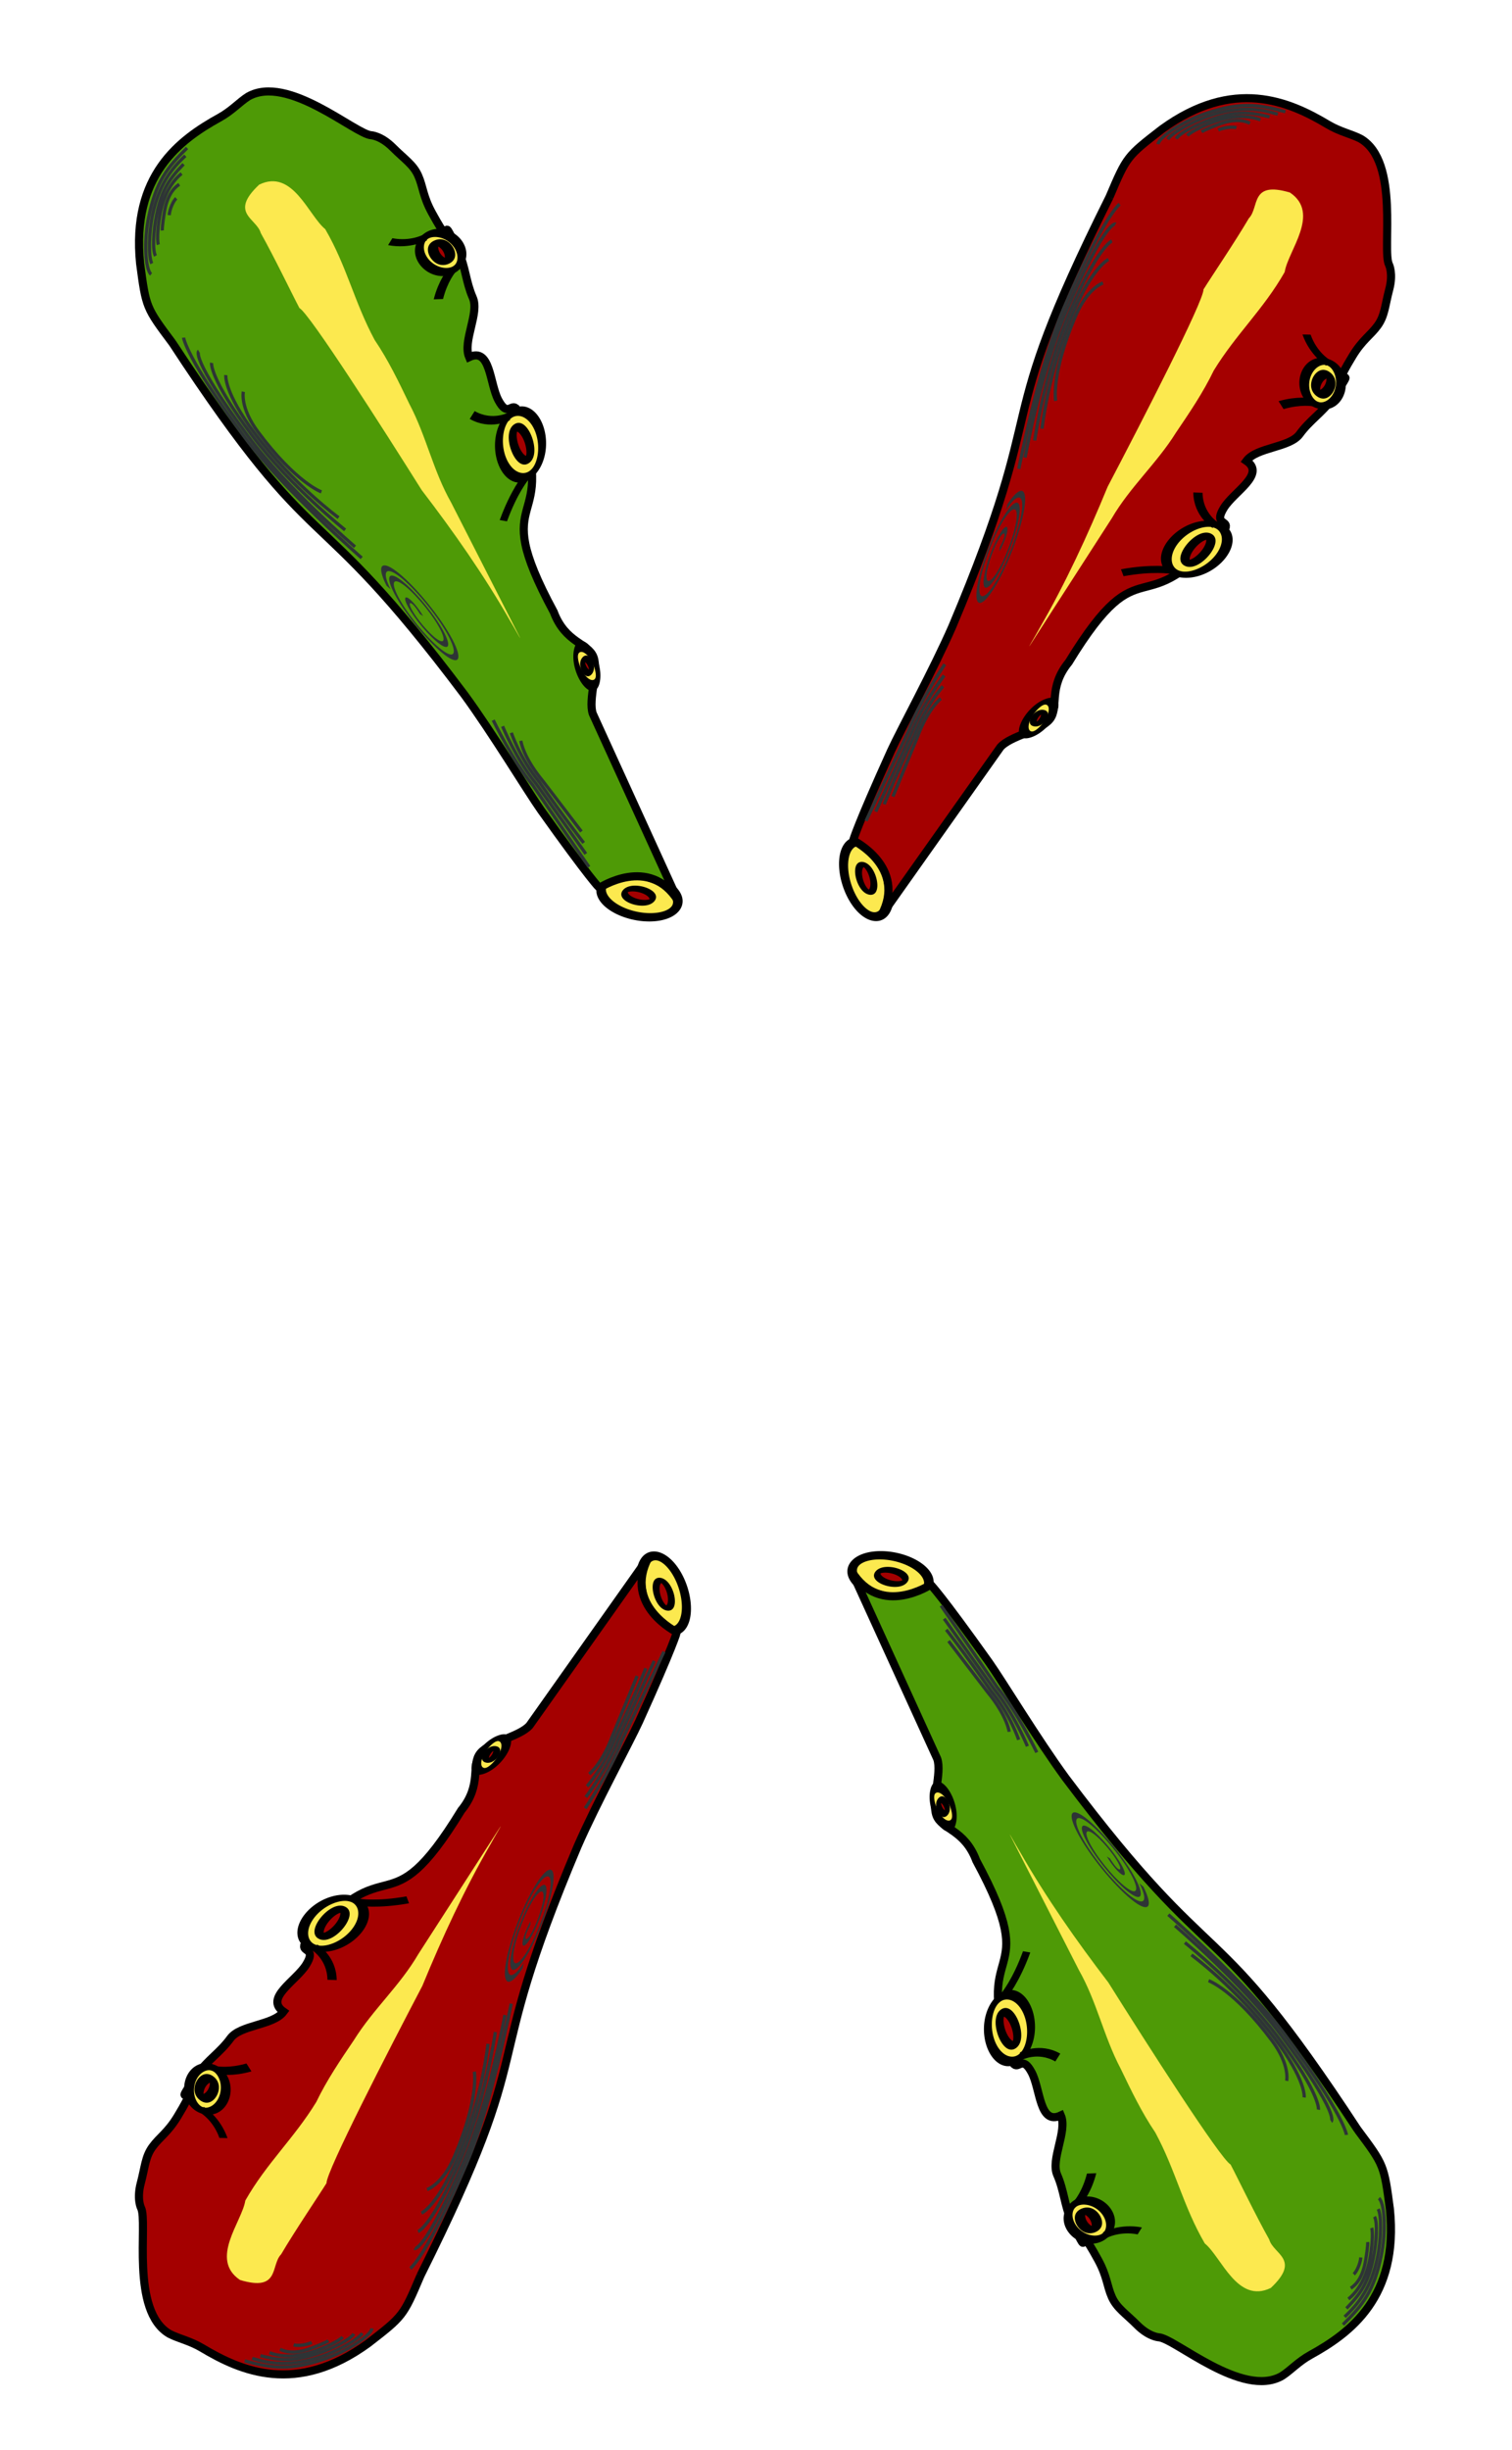 <svg xmlns="http://www.w3.org/2000/svg" xmlns:xlink="http://www.w3.org/1999/xlink" width="178.998" height="289.999" viewBox="0 0 47.36 76.729" xmlns:v="https://vecta.io/nano"><style><![CDATA[.B{stroke:#000}.C{fill:#a40000}.D{fill:#fce94f}.E{stroke-linejoin:round}.F{fill:none}.G{stroke:#2e3436}.H{stroke-width:.48}.I{stroke-width:1.048}.J{stroke-width:1.293}.K{stroke-width:1.199}.L{stroke-width:1.617}.M{stroke-width:1.579}.N{stroke-width:.901}.O{stroke-width:2.061}.P{stroke-width:1.676}.Q{stroke-width:1.219}.R{stroke-width:1.19}]]></style><g transform="matrix(.265 0 0 .265 -168.163 -113.358)"><g id="A"><g transform="matrix(.708 -.37 .37 .708 593.49 409.59)"><g transform="matrix(1.527 -.391 .383 .981 -205.76 -17.398)" class="B"><use xlink:href="#C" transform="matrix(-.766 .456 .353 1.036 88.376 -57.12)" class="D I"/><use xlink:href="#D" transform="matrix(-.498 .158 .154 .497 114.72 118.93)" class="C E J"/></g><use xlink:href="#E" fill="#4e9a06" class="B K"/><g class="D"><use xlink:href="#F"/><g transform="matrix(-.629 -.506 .659 -.387 60.569 197.91)" class="B"><use xlink:href="#G" transform="matrix(.774 .437 -.334 1.044 104.16 -214.21)" class="L"/><g class="M"><use xlink:href="#H"/><use xlink:href="#I" class="F"/><use xlink:href="#J" transform="matrix(.684 .61 -.765 .779 115.23 -32.258)" class="C E"/></g></g></g><g class="F G"><use xlink:href="#K" transform="matrix(-.239 .024 .216 1.162 40.519 -15.438)" class="N"/><use xlink:href="#L" class="H"/></g><g transform="matrix(.872 0 0 .725 5.694 12.235)" class="B"><use xlink:href="#G" transform="matrix(-.1 -.64 .52 -.752 -60.305 487.97)" class="D O"/><use xlink:href="#J" transform="matrix(-.004 -.56 .626 -.284 -.173 303.84)" class="C E P"/></g><g class="F G H"><use xlink:href="#M"/><use xlink:href="#N"/></g><g transform="matrix(-.471 -.745 1 -.573 4.942 271.72)" class="B D"><use xlink:href="#G" transform="matrix(.774 .437 -.334 1.044 104.16 -214.21)" class="Q"/><g class="R"><use xlink:href="#H"/><use xlink:href="#I" class="F"/><use xlink:href="#J" transform="rotate(31.561 93.406 112.09)" class="C E"/></g></g></g><g transform="matrix(.676 .426 -.426 .676 785.548 368.395)" fill="#c4a000"><g transform="matrix(1.527 -.391 .383 .981 -205.76 -17.398)" class="B"><use xlink:href="#C" transform="matrix(-.766 .456 .353 1.036 88.376 -57.12)" class="D I"/><use xlink:href="#D" transform="matrix(-.498 .158 .154 .497 114.72 118.93)" class="C E J"/></g><use xlink:href="#E" class="B C K"/><g class="D"><use xlink:href="#F"/><g transform="matrix(-.629 -.506 .659 -.387 60.569 197.91)" class="B"><use xlink:href="#G" transform="matrix(.774 .437 -.334 1.044 104.16 -214.21)" class="L"/><g class="M"><use xlink:href="#H"/><use xlink:href="#I" class="F"/><use xlink:href="#J" transform="matrix(.684 .61 -.765 .779 115.23 -32.258)" class="C E"/></g></g></g><g class="F G"><use xlink:href="#K" transform="matrix(-.239 .024 .216 1.162 40.519 -15.438)" class="N"/><use xlink:href="#L" class="H"/></g><g transform="matrix(.872 0 0 .725 5.694 12.235)" class="B"><use xlink:href="#G" transform="matrix(-.1 -.64 .52 -.752 -60.305 487.97)" class="D O"/><use xlink:href="#J" transform="matrix(-.004 -.56 .626 -.284 -.173 303.84)" class="C E P"/></g><g class="F G H"><use xlink:href="#M"/><use xlink:href="#N"/></g><g transform="matrix(-.471 -.745 1 -.573 4.942 271.72)" class="B D"><use xlink:href="#G" transform="matrix(.774 .437 -.334 1.044 104.16 -214.21)" class="Q"/><g class="R"><use xlink:href="#H"/><use xlink:href="#I" class="F"/><use xlink:href="#J" transform="rotate(31.561 93.406 112.09)" class="C E"/></g></g></g></g><use transform="rotate(180 725 573.86)" width="2485" height="1592" xlink:href="#A"/></g><defs ><path id="C" d="m104.97 269.5a2.47 4.464 0 1 1-4.94 0 2.47 4.464 0 1 1 4.94 0z"/><path id="D" d="m104.04 268.74a1.332 3.483 0 1 1-2.664 0 1.332 3.483 0 1 1 2.664 0z"/><path id="E" d="M34.154 100.74c4.033 40.324 7.918 27.988 14.189 66.122 1.049 6.889 1.684 17.063 2.137 20.419 1.703 12.342 2.326 14.181 2.326 14.181s8.869-.93 9.443 7.131l1.629-30.415c.349-2.191 3.685-5.144 3.976-7.354s-2.731-3.785-2.121-8.661c-.293-21.523 6.488-9.319 8.995-29.324-.374-.863-1.722.574-1.746-2.234s2.63-7.504-.884-7.646c.195-2.537 4.386-5.041 4.552-7.546s1.139-4.498 1.272-6.915c.438-8.659-.662 1.604-.813-7.021-.053-2.779.623-3.997.741-5.797s-.664-3.087-1.396-5.425-1.98-3.084-1.98-3.084c-2.033-1.205-6.751-13.787-13.509-13.521h0c-1.513.125-3.11.755-5.201.803-6.693.155-15.539 1.507-20.399 13.682-2.25 6.173-2.25 6.173-1.21 12.608z"/><path id="F" d="M56.761 137.12c1.337 7.699 2.348 15.434 2.641 23.192.078.901.146 4.754.156 2.038l.215-21.555c-.185-5.483 1.301-10.362 1.279-15.843.118-3.574.241-7.137-.169-10.713-.081-6.357 1.4-11.566 1.111-17.924-1.264-2.927-.093-10.198-5.611-10.36-5.967 1.667-2.632 4.24-3.11 6.458.127 4.005-.085 10.382-.069 12.481.954 1.438 2.711 21.552 3.559 32.227z"/><path id="G" d="m107.98 269.5a5.478 2.916 0 1 1-10.955 0 5.478 2.916 0 1 1 10.955 0z"/><path id="H" d="M89.773 108.57s.379-2.297-.757-6.207"/><path id="I" d="M97.648 114.33s1.589-2.201 5.345-2.231"/><path id="J" d="m96.07 112.09a2.664 1.034 0 1 1-5.327 0 2.664 1.034 0 1 1 5.327 0z"/><path id="K" d="M97.493 143.39c-1.436-2.633 1.568-3.191 2.974-1.622 1.486 1.658.835 4.252-.878 5.466-2.149 1.523-5.162.741-6.562-1.408-1.619-2.483-.715-5.86 1.756-7.403 2.752-1.718 6.44-.711 8.104 2.025 1.813 2.98.716 6.943-2.247 8.714-3.182 1.901-7.391.726-9.258-2.439-1.984-3.364-.738-7.797 2.609-9.752 2.909-1.7 6.695-1.149 9.05 1.244"/><path id="L" d="M36.063 90.307c-.436-.965 1.245-4.79 3.608-7.674 3.349-4.087 5.728-5.2 9.765-6.43m-12.54 12.736c.009-1.135 1.652-4.13 3.398-6.268 2.932-3.59 5.658-4.798 8.389-5.561M37.907 88.193c-.058-.93 1.468-3.482 2.974-5.336 2.479-3.049 4.306-3.872 6.986-4.767m-8.814 8.823c.103-.75 1.425-2.787 2.44-4.046 1.973-2.449 3.989-3.374 5.471-3.688m-6.426 6.149c.177-.44 1.222-1.873 1.676-2.45 1.376-1.749 2.675-2.342 3.705-2.44m-3.43 3.349c.523-.812 1.539-1.586 2.08-1.722"/><path id="M" d="M52.59 176.8s-.834 2.186.106 6.668l1.622 9.376M51.892 175.1s-.648 3.873.292 8.355c.928 7.141 1.656 11.039 1.656 11.039m-2.653-20.841s-.481 5.307.459 9.789l1.718 12.638m-2.983-23.877s-.213 6.744.727 11.226l1.771 14.574"/><path id="N" d="M40.118 112.02s-1.544 1.817-.839 6.233c1.489 9.332 4.216 12.247 4.216 12.247m-4.54-21.862s-1.439 2.077-.191 9.649c1.537 9.327 5.211 16.77 5.211 16.77m-6.045-28.998s-1.364 1.726.331 12.261c1.501 9.331 5.731 18.796 5.731 18.796m-6.939-33.466s-1.642.031.668 14.706C39.188 127.691 44.133 140 44.133 140m-8.148-39.166s-1.09 2.761 1.219 17.436c1.469 9.334 7.04 23.647 7.04 23.647"/></defs></svg>